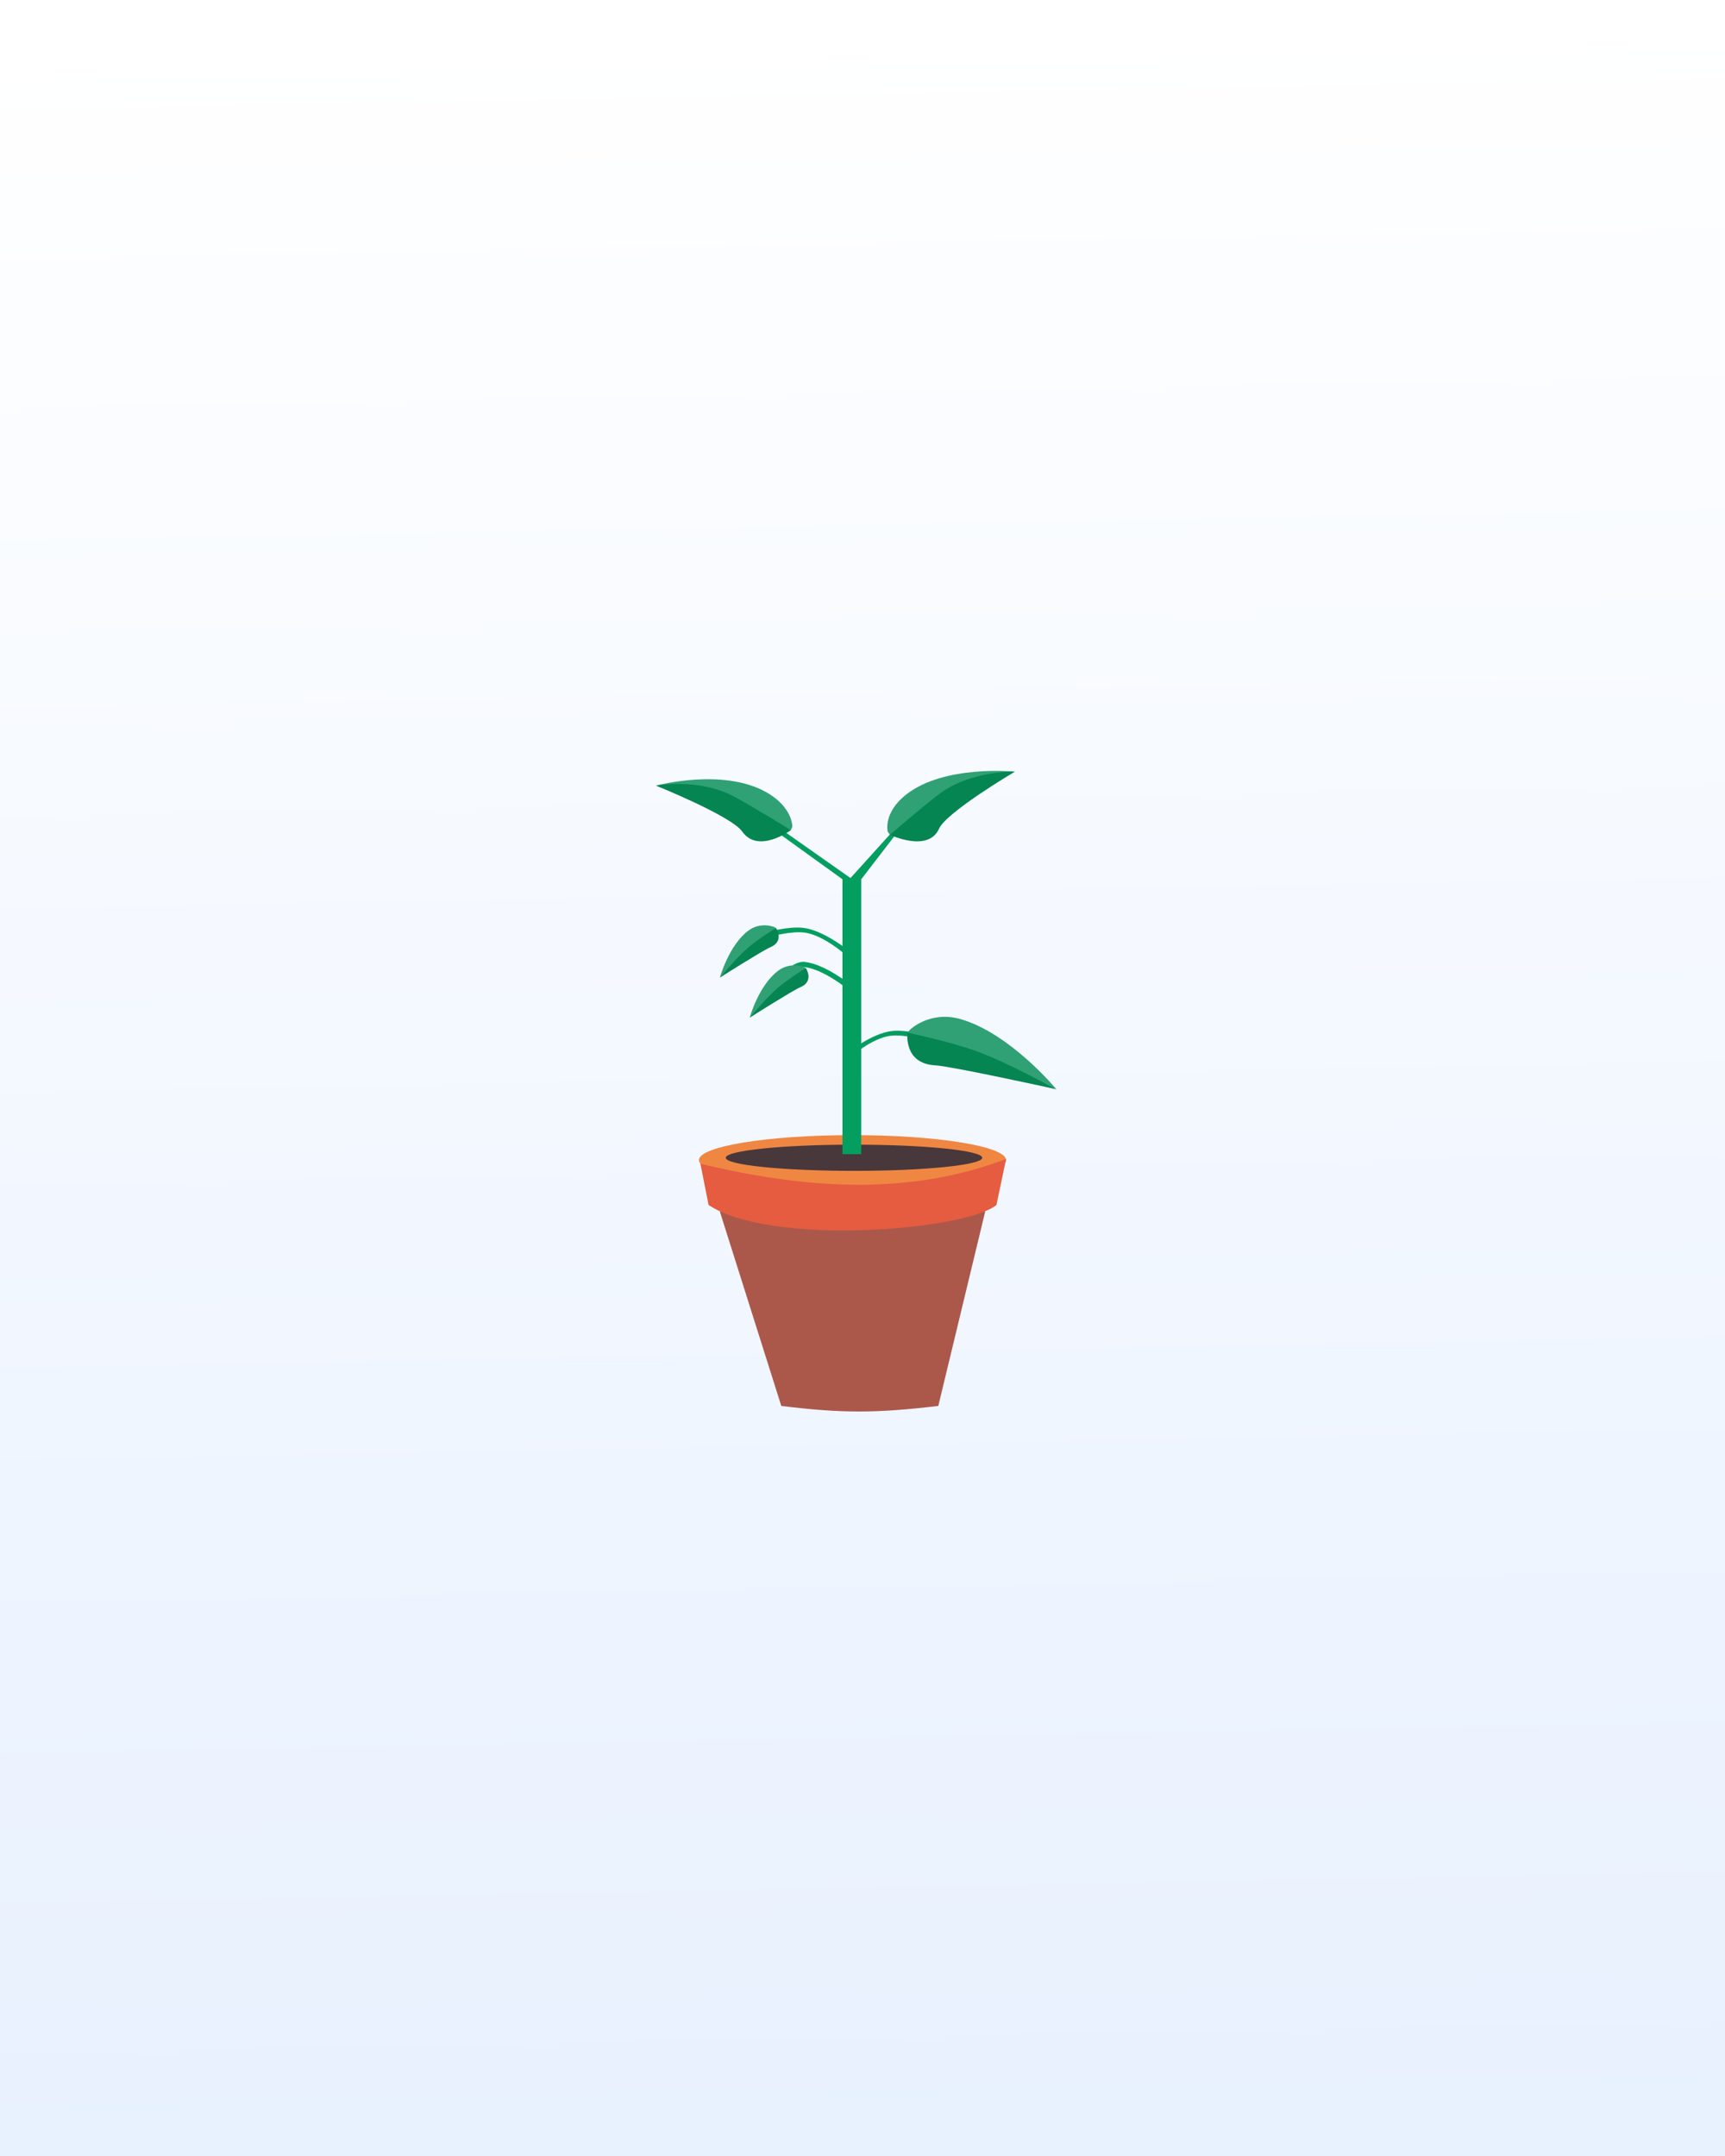 <svg width="400" height="500" viewBox="0 0 400 500" fill="none" xmlns="http://www.w3.org/2000/svg">
<rect x="0" y="0" width="400" height="500" fill="#333333" stroke="none"/>
<g clip-path="url(#clip0_891_1231)">
<rect width="400" height="500" fill="white"/>
<rect width="640" height="832" fill="url(#paint0_linear_891_1231)"/>
<path d="M166.907 280.929C191.646 282.835 205.164 282.524 228.46 280.929L217.576 326.055C203.358 327.729 195.387 327.808 181.169 326.055L166.907 280.929Z" fill="#AB584B"/>
<ellipse cx="197.683" cy="269.05" rx="35.618" ry="5.801" fill="#EF8743"/>
<ellipse cx="198.029" cy="268.497" rx="29.739" ry="3.039" fill="#48373B"/>
<path d="M162.411 269.879C188.693 276.233 211.953 276.897 233.301 268.774L231.057 279.458C223.766 285.334 178.893 289.073 164.309 279.458L162.411 269.879Z" fill="#E55C40"/>
<path d="M195.35 203.908L177.281 190.878L177.904 190.047L197.219 203.63L211.238 188.106H211.861L199.711 203.908V267.668H195.35V203.908Z" fill="#039E60"/>
<path d="M177.281 216.284C177.281 216.284 182.759 214.759 186.272 215.179C190.978 215.743 196.611 220.33 196.611 220.33L195.877 221.267C195.877 221.267 190.915 216.872 186.618 216.284C183.248 215.824 177.973 217.389 177.973 217.389L177.281 216.284Z" fill="#039E60"/>
<path d="M215.724 240.221C215.724 240.221 210.247 238.696 206.733 239.116C202.028 239.68 196.395 244.267 196.395 244.267L197.128 245.204C197.128 245.204 202.09 240.809 206.388 240.221C209.758 239.761 215.033 241.326 215.033 241.326L215.724 240.221Z" fill="#039E60"/>
<path d="M180.048 227.887C180.048 227.887 183.186 222.673 186.699 223.093C191.405 223.657 197.038 228.244 197.038 228.244L196.304 229.181C196.304 229.181 190.997 224.883 186.699 224.296C183.329 223.835 181.431 228.244 181.431 228.244L180.048 227.887Z" fill="#039E60"/>
<path d="M205.846 192.884C205.846 192.884 204.679 188.479 210.242 184.174C219.032 177.372 235.03 178.934 235.03 178.934L225.002 181.696L206.384 193.601L205.846 192.884Z" fill="#30A174"/>
<path d="M206.384 193.602C206.384 193.602 215.23 197.808 217.74 192.195C219.469 188.327 235.376 178.934 235.376 178.934C235.376 178.934 225.002 178.658 217.74 184.183C213.091 187.72 206.384 193.602 206.384 193.602Z" fill="#048551"/>
<path d="M183.736 191.725C183.736 191.725 183.852 187.108 177.504 183.62C167.472 178.109 152.407 182.127 152.407 182.127L162.708 183.379L183.382 192.53L183.736 191.725Z" fill="#30A174"/>
<path d="M183.382 192.531C183.382 192.531 175.817 198.121 172.112 192.848C169.56 189.215 152.074 182.181 152.074 182.181C152.074 182.181 162.012 180.317 170.278 184.775C175.569 187.629 183.382 192.531 183.382 192.531Z" fill="#048551"/>
<path d="M211.031 238.787C211.031 238.787 215.67 234.236 222.927 236.396C234.395 239.809 244.962 252.623 244.962 252.623L240.679 251.587L210.451 239.483L211.031 238.787Z" fill="#30A174"/>
<path d="M210.451 239.483C210.451 239.483 209.399 246.692 216.927 247.067C220.48 247.245 244.644 252.539 244.644 252.539C244.644 252.539 233.652 246.339 225.98 243.621C220.081 241.531 210.451 239.483 210.451 239.483Z" fill="#048551"/>
<path d="M186.439 224.278C186.439 224.278 183.311 222.971 180.442 225.12C175.909 228.515 173.842 236.011 173.842 236.011L175.587 234.851L186.858 224.499L186.439 224.278Z" fill="#30A174"/>
<path d="M186.858 224.498C186.858 224.498 188.916 227.585 185.533 228.972C183.936 229.626 173.97 235.922 173.97 235.922C173.97 235.922 177.676 231.345 180.614 228.877C182.873 226.98 186.858 224.498 186.858 224.498Z" fill="#048551"/>
<path d="M179.523 214.984C179.523 214.984 176.395 213.677 173.526 215.826C168.993 219.221 166.926 226.717 166.926 226.717L168.671 225.558L179.942 215.205L179.523 214.984Z" fill="#30A174"/>
<path d="M179.942 215.204C179.942 215.204 182 218.291 178.617 219.678C177.02 220.332 167.054 226.628 167.054 226.628C167.054 226.628 170.76 222.051 173.698 219.583C175.957 217.686 179.942 215.204 179.942 215.204Z" fill="#048551"/>
</g>
<defs>
<linearGradient id="paint0_linear_891_1231" x1="436" y1="1.60411e-06" x2="451" y2="832" gradientUnits="userSpaceOnUse">
<stop stop-color="white"/>
<stop offset="1" stop-color="#D8E7FE"/>
</linearGradient>
<clipPath id="clip0_891_1231">
<rect width="400" height="500" fill="white"/>
</clipPath>
</defs>
</svg>
